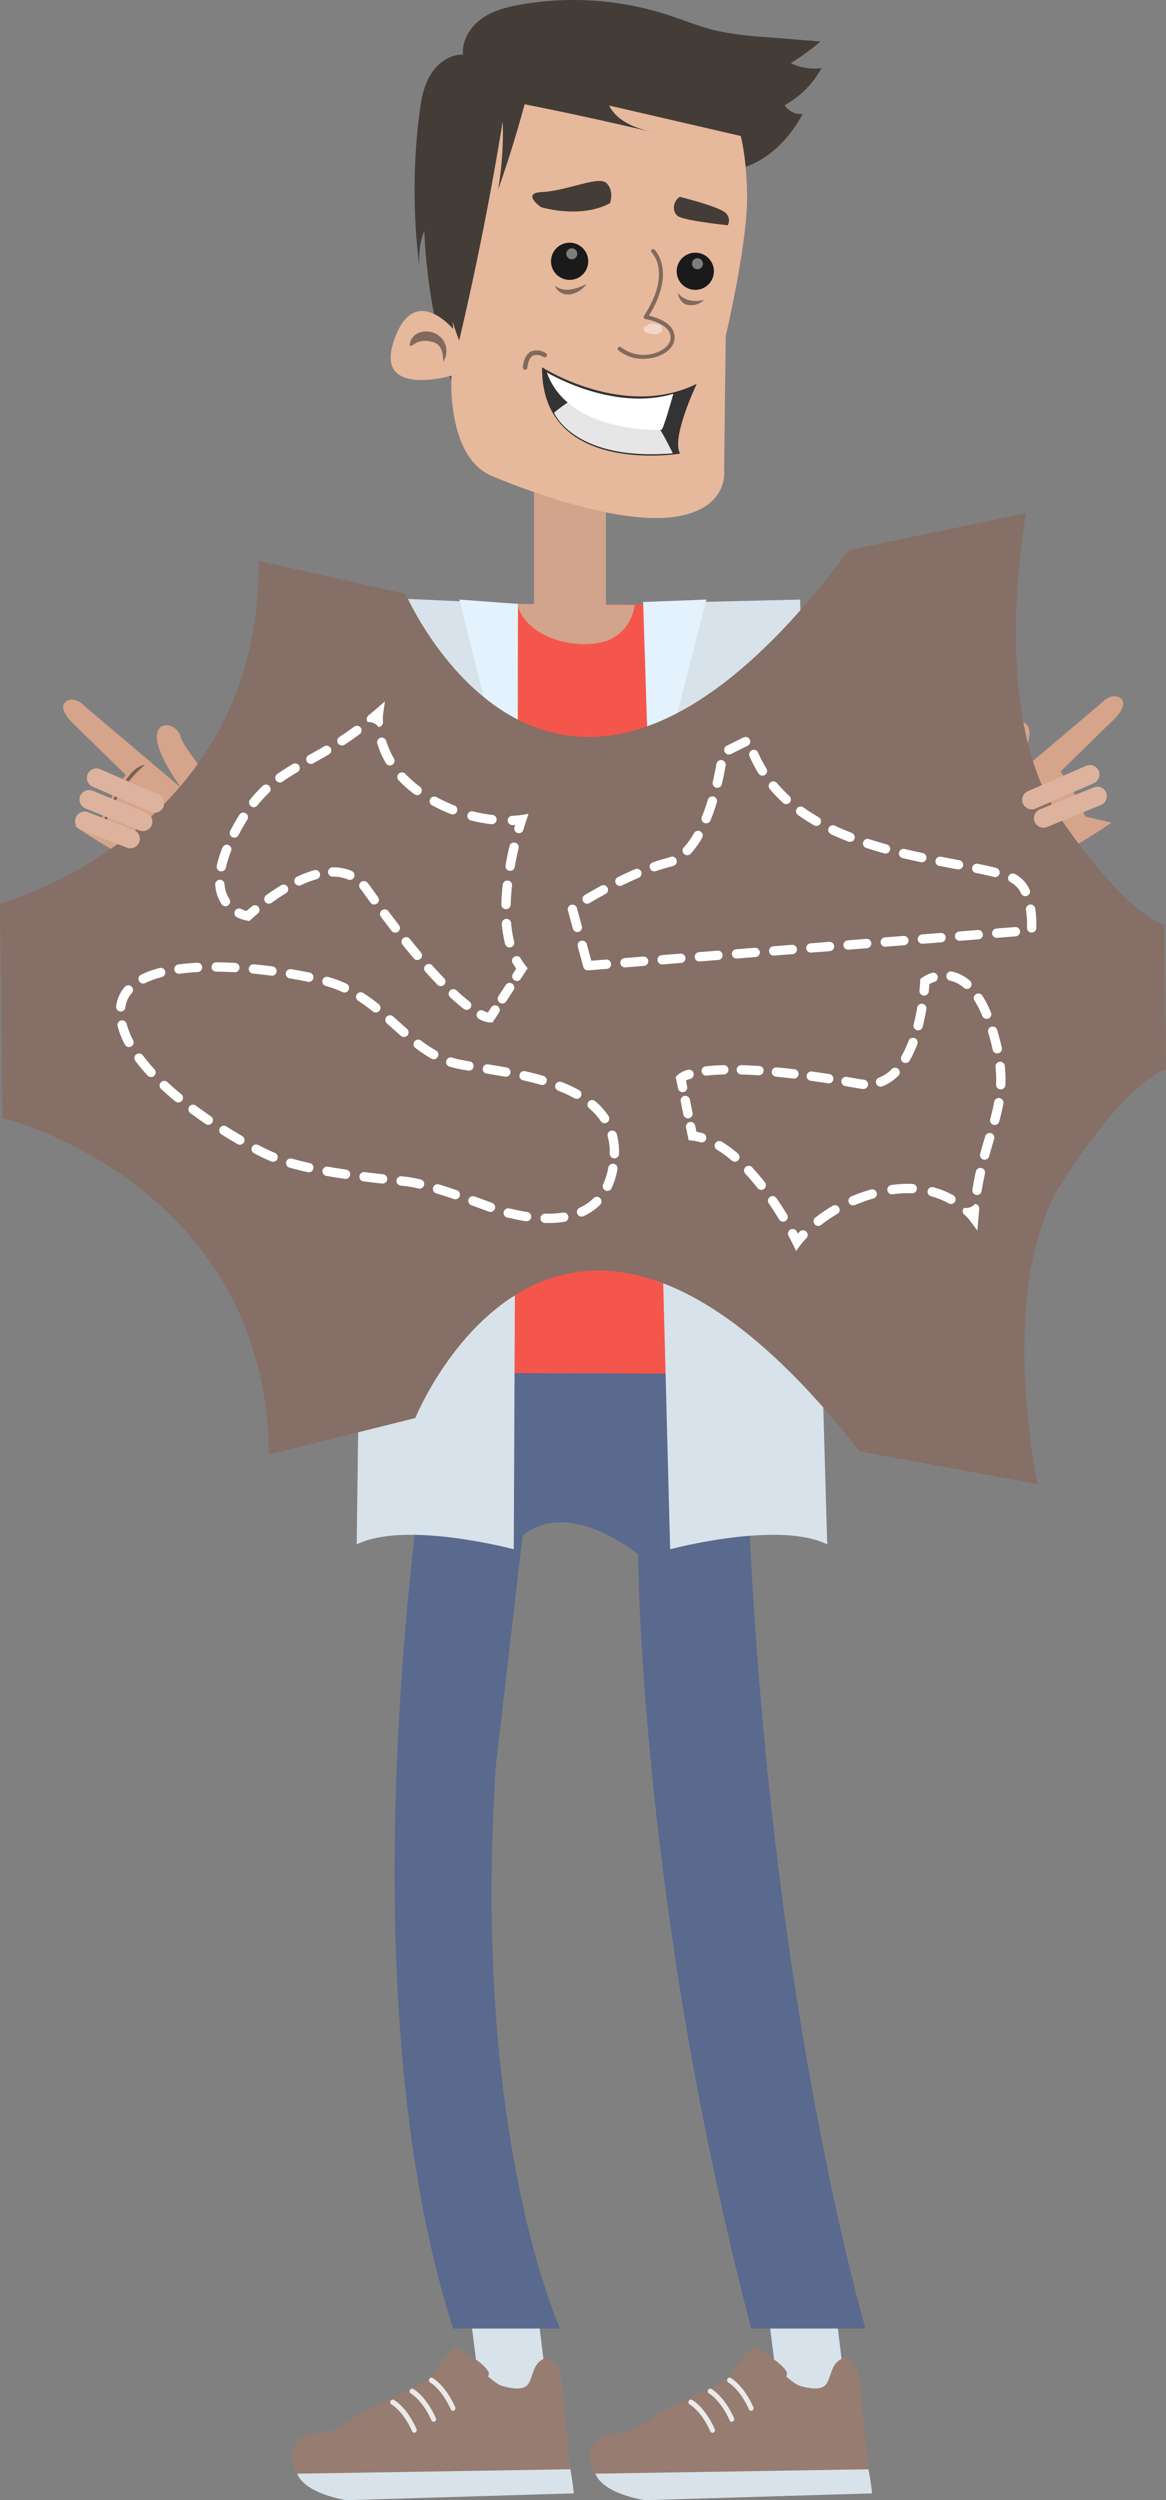 <svg xmlns="http://www.w3.org/2000/svg" width="275.5" height="590.718" viewBox="0 0 275.5 590.718">
  <rect x="0" y="0" width="275.5" height="590.718" fill="#808080" stroke="none"/>
  <g id="Grupo_2908" data-name="Grupo 2908" transform="translate(-771.902 -1415)">
    <g id="Grupo_2907" data-name="Grupo 2907" transform="translate(840.861 1731.18)">
      <path id="Trazado_3814" data-name="Trazado 3814" d="M524.086,227.269l-1.812-14.556,16.469,3.829,2.351,19.334s-6.605,3.763-12.935,2.227S524.086,227.269,524.086,227.269Z" transform="translate(-480.624 13.789)" fill="#d8e2ea"/>
      <g id="Grupo_2905" data-name="Grupo 2905" transform="translate(0 238.443)">
        <path id="Trazado_3183" data-name="Trazado 3183" d="M574.825,242.581a3.756,3.756,0,0,1-.025,1.409c-.333,1.18-1.65,1.624-2.779,1.888-1.945.451-57.091,3.48-60.225.47a8.379,8.379,0,0,1-2.608-4.987,5.715,5.715,0,0,1,1.954-5.14c1.957-1.478,4.632-1.012,6.97-1.589,1.282-.317,27.161-15.3,33.925-14.952,2.065.1,4.841,3.623,6.84,4.175s5.1,1.234,6.212-.622c.955-1.612,1.037-3.614,2.332-4.927,1.368-1.383,2.811-1.412,3.982.171s1.428,3.7,1.644,5.695C573.616,229.485,574.254,237.267,574.825,242.581Z" transform="translate(-509.146 -214.738)" fill="#977c72"/>
        <path id="Trazado_3184" data-name="Trazado 3184" d="M509.542,226.592l64.544-1.041a57.455,57.455,0,0,1,.8,5.695l-53.6,1.612S511.5,231.487,509.542,226.592Z" transform="translate(-508.286 -196.763)" fill="#d8e2ea"/>
        <path id="Trazado_3185" data-name="Trazado 3185" d="M531.342,224.06s4.689-7.227,6.513-7.583c0,0,6.361,3.338,7.586,5.882,0,0,2.116,4.518-25.454,16.9l-.552.247s-6.564-.99-5.463-6.888Z" transform="translate(-498.932 -216.477)" fill="#977c72"/>
        <path id="Trazado_3186" data-name="Trazado 3186" d="M525.044,226.559a.571.571,0,0,0,.235-.06.638.638,0,0,0,.27-.825c-2.363-5.247-5.238-6.812-5.359-6.878a.563.563,0,0,0-.774.279.645.645,0,0,0,.264.828c.025.013,2.656,1.479,4.825,6.3A.576.576,0,0,0,525.044,226.559Z" transform="translate(-486.961 -211.581)" fill="#eaeaea"/>
        <path id="Trazado_3187" data-name="Trazado 3187" d="M523.6,227.374a.586.586,0,0,0,.238-.06.638.638,0,0,0,.27-.825c-2.364-5.247-5.238-6.812-5.358-6.878a.563.563,0,0,0-.774.279.641.641,0,0,0,.26.828c.025.016,2.656,1.479,4.829,6.3A.575.575,0,0,0,523.6,227.374Z" transform="translate(-490.089 -209.807)" fill="#eaeaea"/>
        <path id="Trazado_3188" data-name="Trazado 3188" d="M522.165,228.189a.512.512,0,0,0,.235-.057.643.643,0,0,0,.273-.828c-2.363-5.247-5.238-6.811-5.362-6.875a.557.557,0,0,0-.771.276.643.643,0,0,0,.26.831c.026.013,2.656,1.475,4.826,6.3A.58.58,0,0,0,522.165,228.189Z" transform="translate(-493.215 -208.033)" fill="#eaeaea"/>
      </g>
      <path id="Trazado_3815" data-name="Trazado 3815" d="M546.288,227.269l-1.808-14.556,16.466,3.829,2.351,19.334s-6.605,3.763-12.935,2.227S546.288,227.269,546.288,227.269Z" transform="translate(-432.379 13.789)" fill="#d8e2ea"/>
      <g id="Grupo_2906" data-name="Grupo 2906" transform="translate(70.448 238.443)">
        <path id="Trazado_3190" data-name="Trazado 3190" d="M597.033,242.581A3.751,3.751,0,0,1,597,243.99c-.333,1.18-1.65,1.624-2.779,1.888-1.945.451-57.091,3.48-60.226.47a8.378,8.378,0,0,1-2.608-4.987,5.716,5.716,0,0,1,1.954-5.14c1.957-1.478,4.632-1.012,6.97-1.589,1.281-.317,27.16-15.3,33.928-14.952,2.062.1,4.838,3.623,6.837,4.175s5.1,1.234,6.212-.622c.958-1.612,1.037-3.614,2.332-4.927,1.367-1.383,2.811-1.412,3.982.171s1.427,3.7,1.643,5.695C595.821,229.485,596.459,237.267,597.033,242.581Z" transform="translate(-531.351 -214.738)" fill="#977c72"/>
        <path id="Trazado_3191" data-name="Trazado 3191" d="M531.747,226.592l64.547-1.041s.989,5.692.8,5.695l-53.6,1.612S533.708,231.487,531.747,226.592Z" transform="translate(-530.491 -196.763)" fill="#d8e2ea"/>
        <path id="Trazado_3192" data-name="Trazado 3192" d="M553.55,224.06s4.686-7.227,6.51-7.583c0,0,6.361,3.338,7.586,5.882,0,0,2.116,4.518-25.454,16.9l-.552.247s-6.564-.99-5.463-6.888Z" transform="translate(-521.137 -216.477)" fill="#977c72"/>
        <path id="Trazado_3193" data-name="Trazado 3193" d="M547.249,226.559a.572.572,0,0,0,.235-.06.635.635,0,0,0,.27-.825c-2.36-5.247-5.238-6.812-5.358-6.878a.563.563,0,0,0-.774.279.644.644,0,0,0,.264.828c.025.013,2.655,1.479,4.825,6.3A.579.579,0,0,0,547.249,226.559Z" transform="translate(-509.166 -211.581)" fill="#eaeaea"/>
        <path id="Trazado_3194" data-name="Trazado 3194" d="M545.807,227.374a.585.585,0,0,0,.238-.06.638.638,0,0,0,.27-.825c-2.364-5.247-5.238-6.812-5.359-6.878a.563.563,0,0,0-.774.279.645.645,0,0,0,.26.828c.026.016,2.656,1.479,4.829,6.3A.574.574,0,0,0,545.807,227.374Z" transform="translate(-512.292 -209.807)" fill="#eaeaea"/>
        <path id="Trazado_3195" data-name="Trazado 3195" d="M544.37,228.189a.536.536,0,0,0,.238-.057.645.645,0,0,0,.27-.828c-2.364-5.247-5.238-6.811-5.359-6.875a.559.559,0,0,0-.774.276.643.643,0,0,0,.26.831c.026.013,2.656,1.475,4.829,6.3A.573.573,0,0,0,544.37,228.189Z" transform="translate(-515.42 -208.033)" fill="#eaeaea"/>
      </g>
      <path id="Trazado_3816" data-name="Trazado 3816" d="M528.257,141.32S500.97,282.333,530.611,375.3h25.3s-21.012-45.67-15.19-132.9l6.3-54.372s8.785-9.575,27.31,4.312c0,0,.333,82.307,26.732,182.964h27s-27.694-93.519-28.585-232.453Z" transform="translate(-492.522 -141.32)" fill="#596a8e"/>
    </g>
    <g id="Grupo_2901" data-name="Grupo 2901" transform="translate(771.902 1415)">
      <path id="Trazado_3753" data-name="Trazado 3753" d="M193.636,101.09c3.667,5.613,8.274,11.572,10.713,16.583-1.416,2.809-7.78,3.246-9.814,5.453-4.1-2.307-9.806-4.361-12.234-4.638-8.177-.931-24.463-12.242-24.463-12.242l6.171-1.46,3.386-7.118,2.456-3.527-12.081-11.8s-4.229-3.74-2.123-5.445,4.7,1.184,4.7,1.184l22.594,19.143s-5.457-7.367-5.73-11.768,4.827-3.663,5.673-.136C183.389,87.388,188.453,93.158,193.636,101.09Z" transform="translate(-140.148 88.937)" fill="#d6a48a"/>
      <path id="Trazado_3754" data-name="Trazado 3754" d="M215.915,100.892c-3.667,5.613-8.273,11.572-10.713,16.583,1.416,2.809,7.78,3.242,9.818,5.453,4.093-2.307,9.8-4.361,12.23-4.638,8.177-.931,24.463-12.242,24.463-12.242l-6.171-1.464-3.386-7.114L239.7,93.938l12.081-11.8s4.229-3.74,2.127-5.449-4.7,1.184-4.7,1.184L226.612,97.016s5.453-7.363,5.726-11.764-4.823-3.663-5.673-.14C226.166,87.186,221.1,92.959,215.915,100.892Z" transform="translate(10.899 88.333)" fill="#d6a48a"/>
      <path id="Trazado_3755" data-name="Trazado 3755" d="M214.384,81.613a15.052,15.052,0,0,1-4.073,14.966,9.34,9.34,0,0,0,4.073-14.966Z" transform="translate(26.289 104.787)" fill="#1a1a1a" opacity="0.49"/>
      <path id="Trazado_3757" data-name="Trazado 3757" d="M271.879,70.75H173.792V252.263l101.612.315Z" transform="translate(-83.719 72.064)" fill="#f4564b"/>
      <path id="Trazado_3758" data-name="Trazado 3758" d="M189.353,71.318l5.834,223.524s25.691-6.853,37.11-1.143l-6.4-223.235Z" transform="translate(-36.844 71.199)" fill="#d8e2ea"/>
      <rect id="Rectángulo_1026" data-name="Rectángulo 1026" width="16.994" height="36.301" transform="translate(126.168 108.032)" fill="#d1a48b"/>
      <path id="Trazado_3759" data-name="Trazado 3759" d="M181.842,70.717l27.6.237s-.706,8.49-10.143,9.2S182.316,75.672,181.842,70.717Z" transform="translate(-59.469 71.965)" fill="#d1a48b"/>
      <path id="Trazado_3760" data-name="Trazado 3760" d="M210.438,71.913l-.979,223.36s-25.691-6.853-37.11-1.143L175.2,70.32Z" transform="translate(-88.066 70.769)" fill="#d8e2ea"/>
      <path id="Trazado_3761" data-name="Trazado 3761" d="M193.293,71.483l-13.825-1.021,8.85,35.4-10.277-.285,15.13,76.791Z" transform="translate(-70.92 71.198)" fill="#e3f2fc"/>
      <path id="Trazado_3762" data-name="Trazado 3762" d="M189.214,71.033l14.975-.57-8.936,34.777,10.263-.6-12.74,77.224Z" transform="translate(-37.262 71.198)" fill="#e3f2fc"/>
      <path id="Trazado_3763" data-name="Trazado 3763" d="M264.639,50.085a12.967,12.967,0,0,0,7.278,1.176,22.334,22.334,0,0,1-8.7,8.743,4.361,4.361,0,0,0,4.265,2.046c-3.41,6.388-9.14,12.029-16.286,13.217-4.4.73-8.875-.269-13.265-1.051a139.221,139.221,0,0,0-19.986-2.1c-5.934-.193-12.591.293-16.607,4.67A18.731,18.731,0,0,0,197.75,83.5c-5.922,17.237-3.234,36.44-8.6,53.858a131.171,131.171,0,0,1-11.086-47.707,19.01,19.01,0,0,0-1.1,9.064,144.348,144.348,0,0,1-.092-36.48c.4-3.2.935-6.472,2.556-9.256s4.566-5.015,7.788-4.911c-.329-3.342,1.7-6.588,4.442-8.526s6.1-2.781,9.409-3.35a72.446,72.446,0,0,1,34.518,2.484c3.744,1.216,7.395,2.744,11.223,3.671a74.706,74.706,0,0,0,11.692,1.557l13.173,1.047A55.736,55.736,0,0,1,264.639,50.085Z" transform="translate(-77.808 -35.156)" fill="#443c37"/>
      <path id="Trazado_3764" data-name="Trazado 3764" d="M188.706,117s-1.228,19.171,9.525,23.689,31.288,11.684,43.807,9.577,11.1-11.186,11.1-11.186l.381-31.4s5.248-22.381,5.052-33.363-1.789-19.452-7.852-27.545c-4.394-5.866-35.369-13.157-49.071-6.945s-14.244,22.935-14.469,27.962S189.135,106,189.135,106s-9.626-11.6-14.224,3.394C171,122.158,188.706,117,188.706,117Z" transform="translate(-82.046 -28.239)" fill="#e6b89c"/>
      <path id="Trazado_3765" data-name="Trazado 3765" d="M192.579,53.762a4.394,4.394,0,1,0-4.317,4.474A4.4,4.4,0,0,0,192.579,53.762Z" transform="translate(-53.599 7.894)" fill="#1a1a1a"/>
      <path id="Trazado_3766" data-name="Trazado 3766" d="M193.938,75.728a9.121,9.121,0,0,1-6.051-2.01.471.471,0,0,1-.064-.662.476.476,0,0,1,.666-.06,8.824,8.824,0,0,0,8.988,1.027c1.693-.774,2.72-1.99,2.748-3.254.08-3.467-5.9-4.422-5.966-4.434a.464.464,0,0,1-.357-.273.483.483,0,0,1,.032-.449c6.556-10.147,2.026-14.782,1.83-14.974a.472.472,0,0,1,.658-.678c.213.209,5.124,5.14-1.324,15.58,1.749.393,6.151,1.733,6.071,5.248-.036,1.637-1.272,3.166-3.3,4.089A9.989,9.989,0,0,1,193.938,75.728Z" transform="translate(-41.774 9.044)" fill="#1a1a1a" opacity="0.49"/>
      <path id="Trazado_3767" data-name="Trazado 3767" d="M184.718,51.991s9.3,2.877,16.322-.935c0,0,1.071-2.769-.774-4.69s-9.184,1.773-15.415,2.078C180.067,48.673,184.718,51.991,184.718,51.991Z" transform="translate(-56.916 -3.054)" fill="#443c37"/>
      <path id="Trazado_3768" data-name="Trazado 3768" d="M203.747,53.458s-10.123-1.059-11.712-2.119-1.18-3.707.409-4.59c0,0,9.77,2.411,10.95,3.94A2.4,2.4,0,0,1,203.747,53.458Z" transform="translate(-31.797 -0.236)" fill="#443c37"/>
      <path id="Trazado_3770" data-name="Trazado 3770" d="M191.556,51.872a6.072,6.072,0,0,1-3.78,2.476,3.492,3.492,0,0,1-3.768-2.018,5.113,5.113,0,0,0,3.8.851A12.43,12.43,0,0,0,191.556,51.872Z" transform="translate(-52.942 15.197)" fill="#1a1a1a" opacity="0.49"/>
      <path id="Trazado_3771" data-name="Trazado 3771" d="M191.259,52.394c1.312,1.882,4.016,2.323,6.215,1.669a4.256,4.256,0,0,1-4.586.991A3.651,3.651,0,0,1,191.259,52.394Z" transform="translate(-31.102 16.769)" fill="#1a1a1a" opacity="0.49"/>
      <path id="Trazado_3772" data-name="Trazado 3772" d="M175.471,58.079a3.438,3.438,0,0,1,2.7-3.246,4.911,4.911,0,0,1,5.076,1.693,4.673,4.673,0,0,1,.169,5.308c-.048-1.613-.261-3.515-1.661-4.321a4.319,4.319,0,0,0-1.364-.441,4.979,4.979,0,0,0-3.166.189C176.638,57.562,176.121,58.075,175.471,58.079Z" transform="translate(-78.681 23.634)" fill="#1a1a1a" opacity="0.49"/>
      <path id="Trazado_3773" data-name="Trazado 3773" d="M190.153,54.43a3.785,3.785,0,0,1,2.616.012,1.383,1.383,0,0,1,.883.75,1.074,1.074,0,0,1-.381,1.131,2.137,2.137,0,0,1-1.184.409,4.254,4.254,0,0,1-1.958-.3,1.663,1.663,0,0,1-.73-.514.754.754,0,0,1-.056-.847c.273-.389.911-.329,1.212-.694l.409.341" transform="translate(-37.194 22.217)" fill="#fff" opacity="0.43"/>
      <path id="Trazado_3774" data-name="Trazado 3774" d="M187.28,51.05a1.294,1.294,0,1,0-1.268,1.316A1.295,1.295,0,0,0,187.28,51.05Z" transform="translate(-50.884 8.889)" fill="#fff" opacity="0.43"/>
      <g id="Grupo_2897" data-name="Grupo 2897" transform="translate(123.533 82.758)">
        <path id="Trazado_3775" data-name="Trazado 3775" d="M182.72,60.375a.974.974,0,0,1-.108,0,.543.543,0,0,1-.478-.6c.221-1.946.883-3.2,1.978-3.727a3.935,3.935,0,0,1,3.463.409.539.539,0,0,1-.578.911,2.9,2.9,0,0,0-2.419-.345c-.919.441-1.252,1.81-1.372,2.873A.538.538,0,0,1,182.72,60.375Z" transform="translate(-182.131 -55.782)" fill="#1a1a1a" opacity="0.49"/>
        <g id="Grupo_2896" data-name="Grupo 2896" transform="translate(4.536 4.015)">
          <path id="Trazado_3776" data-name="Trazado 3776" d="M183.263,56.783s19.311,12.406,36.544,3.92c0,0-6.163,13-3.9,16.483C215.907,77.186,183.086,82.61,183.263,56.783Z" transform="translate(-183.262 -56.783)" fill="#333"/>
          <path id="Trazado_3777" data-name="Trazado 3777" d="M212.025,70.987s-2.837-5.8-3.178-5.661c0,0-17.137-2.472-21.4-6.508a30.945,30.945,0,0,0-3.479,2.58S188.674,72.905,212.025,70.987Z" transform="translate(-181.125 -50.653)" fill="#e6e6e6"/>
          <path id="Trazado_3778" data-name="Trazado 3778" d="M213.43,62.153s-2.411,8.723-2.849,8.542c0,0-22,.867-27.035-13.61C183.546,57.085,198.969,66.45,213.43,62.153Z" transform="translate(-182.406 -55.873)" fill="#fff"/>
        </g>
      </g>
      <path id="Trazado_3779" data-name="Trazado 3779" d="M199.98,54.353a4.394,4.394,0,1,0-4.313,4.47A4.4,4.4,0,0,0,199.98,54.353Z" transform="translate(-31.304 9.663)" fill="#1a1a1a"/>
      <path id="Trazado_3780" data-name="Trazado 3780" d="M194.685,51.637a1.3,1.3,0,1,0-1.272,1.316A1.3,1.3,0,0,0,194.685,51.637Z" transform="translate(-28.59 10.657)" fill="#fff" opacity="0.43"/>
      <path id="Trazado_3781" data-name="Trazado 3781" d="M254.027,63.5a41.351,41.351,0,0,0-2.953-15.736c-1.023-2.556-2.383-5.1-4.614-6.725a15.822,15.822,0,0,0-5.87-2.3c-9.385-2.119-19.107-2.078-28.728-2.022-5.585.032-11.239.068-16.643,1.493a17.819,17.819,0,0,0-6.616,3.057,24.232,24.232,0,0,0-4.686,5.6l-6.083,8.972c-.786,1.156-1.605,2.576-1.079,3.876a1.016,1.016,0,0,1,1.388.494q.879,14.162,1.757,28.319c.473,7.607.983,15.371,3.9,22.413q6.043-25.675,10.276-51.727a80.055,80.055,0,0,1-1.087,16.15q3.5-9.991,6.271-20.214,15.877,3.142,31.617,6.941c-4.522-1-9.581-2.5-11.652-6.64Q236.623,59.47,254.027,63.5Z" transform="translate(-75.301 -30.516)" fill="#443c37"/>
      <g id="Grupo_2900" data-name="Grupo 2900" transform="translate(0 121.244)">
        <path id="Trazado_3783" data-name="Trazado 3783" d="M354.472,287.056l42.054,7.716s-10.131-46.864,5.994-71.685S426.843,196.8,426.843,196.8l-.405-34.2s-8.225-1.272-24.933-25.707-7.684-71.52-7.684-71.52l-41.861,8.707c-69.149,92.95-104.787,10.356-104.787,10.356l-34.755-7.8c.758,64.3-61.076,81-61.076,81l.225,19.151.144,12.314.225,19.155s62.212,15.231,62.97,79.537l34.562-8.619S283.153,195.759,354.472,287.056Z" transform="translate(-151.343 -65.374)" fill="#866f66"/>
        <g id="Grupo_2898" data-name="Grupo 2898" transform="translate(159.655 108.276)">
          <path id="Trazado_3784" data-name="Trazado 3784" d="M208.036,107.753a1.093,1.093,0,0,1,.293-.762,2.935,2.935,0,0,0,2.624-.935,1.084,1.084,0,0,1,.979,1.212q-.108,1.053-.2,2.167l-.241,2.921L209.745,110a11.867,11.867,0,0,0-1.36-1.452A1.1,1.1,0,0,1,208.036,107.753Z" transform="translate(-140.219 -51.122)" fill="#fff"/>
          <path id="Trazado_3785" data-name="Trazado 3785" d="M199.251,113.717a1.093,1.093,0,0,1,.425-.883,36.83,36.83,0,0,1,4.085-2.769,1.1,1.1,0,1,1,1.115,1.9,35.351,35.351,0,0,0-3.848,2.608,1.1,1.1,0,0,1-1.545-.189A1.128,1.128,0,0,1,199.251,113.717Zm8.241-4.843a1.094,1.094,0,0,1,.67-1.027,39.3,39.3,0,0,1,4.642-1.641,1.1,1.1,0,0,1,1.36.754,1.111,1.111,0,0,1-.754,1.364,37.1,37.1,0,0,0-4.386,1.549,1.1,1.1,0,0,1-1.444-.582A1.013,1.013,0,0,1,207.492,108.874Zm9.192-2.624a1.1,1.1,0,0,1,.943-1.1,26.7,26.7,0,0,1,3.535-.281c.493-.008.979,0,1.452.024a1.074,1.074,0,0,1,1.047,1.152,1.1,1.1,0,0,1-1.152,1.047c-.429-.02-.871-.028-1.32-.02a25.06,25.06,0,0,0-3.246.257,1.1,1.1,0,0,1-1.252-.935C216.689,106.346,216.685,106.3,216.685,106.25Zm9.5.494a1.16,1.16,0,0,1,.04-.3,1.1,1.1,0,0,1,1.352-.77,21.423,21.423,0,0,1,4.674,1.882,1.1,1.1,0,1,1-1.059,1.934A19.362,19.362,0,0,0,227,107.791,1.107,1.107,0,0,1,226.186,106.744Z" transform="translate(-166.683 -54.683)" fill="#fff"/>
          <path id="Trazado_3786" data-name="Trazado 3786" d="M197.747,108.646a1.1,1.1,0,0,1,2.074-.538c.092.177.181.341.261.493.128-.14.261-.285.413-.441a1.1,1.1,0,0,1,1.6,1.517,18.5,18.5,0,0,0-1.344,1.553l-1.083,1.485-.8-1.653c-.008-.016-.353-.73-.987-1.91A1.093,1.093,0,0,1,197.747,108.646Z" transform="translate(-171.213 -46.662)" fill="#fff"/>
          <path id="Trazado_3787" data-name="Trazado 3787" d="M193.426,103.458a1.082,1.082,0,0,1,.156-.578,1.1,1.1,0,0,1,1.513-.377,28.437,28.437,0,0,1,3.828,2.8,1.1,1.1,0,0,1-1.436,1.673,26.471,26.471,0,0,0-3.527-2.584A1.09,1.09,0,0,1,193.426,103.458Zm6.949,5.862a1.1,1.1,0,0,1,1.91-.762c1,1.087,2.018,2.279,3.013,3.547a1.1,1.1,0,0,1-1.733,1.36c-.959-1.22-1.934-2.367-2.9-3.406A1.109,1.109,0,0,1,200.376,109.32Zm5.649,7.158a1.1,1.1,0,0,1,2.01-.638c.935,1.364,1.773,2.68,2.508,3.884a1.1,1.1,0,0,1-1.886,1.144c-.71-1.172-1.529-2.452-2.439-3.78A1.1,1.1,0,0,1,206.025,116.478Z" transform="translate(-184.23 -62.278)" fill="#fff"/>
          <path id="Trazado_3788" data-name="Trazado 3788" d="M191.739,102.344a1.1,1.1,0,0,1,2.183-.233l.289,1.4a15.443,15.443,0,0,1,1.537.361,1.1,1.1,0,0,1-.614,2.115,11.808,11.808,0,0,0-1.974-.4l-.79-.092-.606-2.937A1.332,1.332,0,0,1,191.739,102.344Z" transform="translate(-189.312 -65.63)" fill="#fff"/>
          <path id="Trazado_3789" data-name="Trazado 3789" d="M191.424,100.806a1.1,1.1,0,0,1,2.183-.233l.63,3.094a1.1,1.1,0,1,1-2.159.437l-.63-3.09A.954.954,0,0,1,191.424,100.806Z" transform="translate(-190.26 -70.275)" fill="#fff"/>
          <path id="Trazado_3790" data-name="Trazado 3790" d="M191.134,99.866l.381-.413a5.627,5.627,0,0,1,2.447-1.256,1.1,1.1,0,0,1,.662,2.1,7.585,7.585,0,0,0-1.067.413l.289,1.424a1.1,1.1,0,0,1-2.159.441Z" transform="translate(-191.134 -74.932)" fill="#fff"/>
          <path id="Trazado_3791" data-name="Trazado 3791" d="M192.659,110.164a1.1,1.1,0,0,1,.975-1.107c1.276-.148,2.7-.245,4.237-.285A1.1,1.1,0,0,1,199,109.839a1.118,1.118,0,0,1-1.071,1.132c-1.472.044-2.833.132-4.044.277a1.1,1.1,0,0,1-1.22-.971Zm8.29-.273v-.044a1.1,1.1,0,0,1,1.131-1.071c1.284.032,2.676.1,4.189.2a1.055,1.055,0,0,1,1.027,1.172,1.1,1.1,0,0,1-1.172,1.027c-1.481-.1-2.845-.16-4.1-.193A1.1,1.1,0,0,1,200.949,109.891Zm8.285.526c0-.036,0-.076.008-.116a1.1,1.1,0,0,1,1.2-.991c1.308.124,2.692.269,4.153.441a1.1,1.1,0,0,1-.257,2.191c-1.445-.173-2.813-.317-4.1-.441A1.1,1.1,0,0,1,209.234,110.417Zm8.245.971a1.166,1.166,0,0,1,.012-.165,1.1,1.1,0,0,1,1.24-.939c1.324.181,2.7.381,4.129.606a1.1,1.1,0,1,1-.337,2.175c-1.42-.221-2.785-.417-4.093-.6A1.106,1.106,0,0,1,217.479,111.388Zm8.2,1.268a1.63,1.63,0,0,1,.016-.2,1.1,1.1,0,0,1,1.272-.9q1.462.247,3,.522c.345.06.678.1,1,.128a1.1,1.1,0,0,1-.173,2.2c-.393-.032-.8-.084-1.22-.161q-1.523-.271-2.977-.518A1.1,1.1,0,0,1,225.681,112.656Zm8.169.112a1.1,1.1,0,0,1,.71-1.039,8.81,8.81,0,0,0,3.045-2.03,1.1,1.1,0,0,1,1.553,1.561,10.949,10.949,0,0,1-3.812,2.528,1.1,1.1,0,0,1-1.42-.638A1.149,1.149,0,0,1,233.85,112.768Zm5.91-5.593a1.083,1.083,0,0,1,.144-.558,24.514,24.514,0,0,0,1.661-3.6,1.1,1.1,0,1,1,2.066.766,26.353,26.353,0,0,1-1.818,3.932,1.1,1.1,0,0,1-2.054-.538Zm2.965-7.732a1.155,1.155,0,0,1,.036-.285c.325-1.272.606-2.612.835-3.98a1.107,1.107,0,0,1,1.272-.9,1.123,1.123,0,0,1,.9,1.272c-.241,1.428-.538,2.825-.875,4.153a1.1,1.1,0,0,1-2.171-.257Z" transform="translate(-186.54 -86.635)" fill="#fff"/>
          <path id="Trazado_3792" data-name="Trazado 3792" d="M205.49,96.708c0-.04,0-.08,0-.12.132-1.3.161-2.111.164-2.127l.02-.534.429-.313a8.934,8.934,0,0,1,2.259-1.119,1.1,1.1,0,1,1,.714,2.082,7.479,7.479,0,0,0-1.256.558c-.024.389-.068.959-.136,1.669a1.1,1.1,0,0,1-2.2-.1Z" transform="translate(-147.889 -92.137)" fill="#fff"/>
          <path id="Trazado_3793" data-name="Trazado 3793" d="M207.072,93.476a1.024,1.024,0,0,1,.02-.245,1.1,1.1,0,0,1,1.308-.847,9.451,9.451,0,0,1,4.245,2.183,1.1,1.1,0,0,1-1.436,1.669,7.311,7.311,0,0,0-3.266-1.7A1.1,1.1,0,0,1,207.072,93.476Zm6.151,50.616a1.025,1.025,0,0,1,.016-.189c.241-1.513.514-2.925.8-4.257a1.1,1.1,0,1,1,2.155.469c-.285,1.3-.546,2.668-.786,4.137a1.1,1.1,0,0,1-2.187-.16Zm.325-45.408a1.1,1.1,0,0,1,2.034-.6,27.228,27.228,0,0,1,2.026,3.964,1.1,1.1,0,1,1-2.03.851,25.17,25.17,0,0,0-1.858-3.639A1.113,1.113,0,0,1,213.548,98.684Zm1.481,37.062a1.288,1.288,0,0,1,.036-.3c.4-1.46.8-2.829,1.188-4.137a1.1,1.1,0,0,1,2.111.63c-.385,1.292-.782,2.636-1.168,4.081a1.1,1.1,0,0,1-2.167-.273Zm1.89-29.234a1.1,1.1,0,0,1,2.159-.333c.433,1.448.807,2.869,1.1,4.221a1.1,1.1,0,0,1-2.155.465c-.281-1.292-.638-2.656-1.059-4.048A1.008,1.008,0,0,1,216.918,106.512Zm.481,21.025a.97.97,0,0,1,.04-.3c.421-1.565.722-2.857.939-4.069a1.1,1.1,0,1,1,2.167.389c-.229,1.28-.538,2.632-.983,4.257a1.1,1.1,0,0,1-2.163-.277Zm1.284-12.675a1.1,1.1,0,0,1,2.2-.124,32.224,32.224,0,0,1,.148,4.422,1.1,1.1,0,0,1-1.144,1.059,1.069,1.069,0,0,1-1.059-1.144,29.543,29.543,0,0,0-.136-4.113Z" transform="translate(-143.127 -92.36)" fill="#fff"/>
        </g>
        <g id="Grupo_2899" data-name="Grupo 2899" transform="translate(50.852 44.477)">
          <path id="Trazado_3794" data-name="Trazado 3794" d="M172.94,80.652a1.1,1.1,0,0,1,.4-.867c.546-.449,1.1-.915,1.665-1.4l2.223-1.922-.409,2.913a12.1,12.1,0,0,0-.048,1.986,1.132,1.132,0,0,1-1.051,1.148,2.955,2.955,0,0,0-2.528-1.172A1.1,1.1,0,0,1,172.94,80.652Z" transform="translate(-137.138 -76.459)" fill="#fff"/>
          <path id="Trazado_3795" data-name="Trazado 3795" d="M173.551,79.705a1.1,1.1,0,0,1,2.155-.333,19.189,19.189,0,0,0,1.81,4.145,1.1,1.1,0,0,1-1.9,1.111A21.542,21.542,0,0,1,173.6,80.01,1,1,0,0,1,173.551,79.705Zm4.771,8.213a1.1,1.1,0,0,1,1.91-.762,23.9,23.9,0,0,0,3.427,3.033,1.1,1.1,0,0,1-1.308,1.777,26.832,26.832,0,0,1-3.736-3.31A1.109,1.109,0,0,1,178.322,87.918Zm7.635,5.714a1.105,1.105,0,0,1,1.629-.979,37.5,37.5,0,0,0,4.217,1.962,1.1,1.1,0,1,1-.8,2.05,38.792,38.792,0,0,1-4.466-2.078A1.1,1.1,0,0,1,185.957,93.632Zm8.907,3.479a1.141,1.141,0,0,1,.032-.281,1.1,1.1,0,0,1,1.336-.8,35.381,35.381,0,0,0,4.57.831,1.081,1.081,0,0,1,.967,1.22,1.1,1.1,0,0,1-1.22.967,36.237,36.237,0,0,1-4.851-.883A1.1,1.1,0,0,1,194.865,97.111Z" transform="translate(-135.297 -70.039)" fill="#fff"/>
          <path id="Trazado_3796" data-name="Trazado 3796" d="M181.24,84.661a1.105,1.105,0,0,1,1.063-1.115,18.52,18.52,0,0,0,2.05-.169l1.814-.3-.59,1.741c0,.012-.261.762-.634,2.05a1.1,1.1,0,1,1-2.114-.61c.056-.193.108-.373.156-.538-.185.008-.389.02-.6.028a1.106,1.106,0,0,1-1.144-1.063Z" transform="translate(-112.135 -56.526)" fill="#fff"/>
          <path id="Trazado_3797" data-name="Trazado 3797" d="M180.867,99.411v-.044c.04-1.473.152-3.033.329-4.638a1.1,1.1,0,0,1,1.216-.975,1.073,1.073,0,0,1,.975,1.216c-.172,1.545-.277,3.045-.317,4.458a1.1,1.1,0,0,1-2.2-.016Zm.112,4.554a1.1,1.1,0,0,1,2.2-.108,26.808,26.808,0,0,0,.7,4.317,1.1,1.1,0,1,1-2.131.546,28.489,28.489,0,0,1-.77-4.674Zm.867-13.614a1.174,1.174,0,0,1,.016-.2c.285-1.629.61-3.154.927-4.526a1.1,1.1,0,0,1,2.147.5c-.313,1.336-.626,2.825-.9,4.41a1.1,1.1,0,0,1-2.187-.177Z" transform="translate(-113.259 -51.428)" fill="#fff"/>
          <path id="Trazado_3798" data-name="Trazado 3798" d="M181.534,96.243a1.093,1.093,0,0,1,.173-.61l.778-1.2c-.3-.421-.582-.871-.847-1.332a1.1,1.1,0,1,1,1.918-1.083,11.926,11.926,0,0,0,1.131,1.669l.5.622-1.629,2.52a1.1,1.1,0,0,1-2.026-.586Z" transform="translate(-111.366 -31.279)" fill="#fff"/>
          <path id="Trazado_3799" data-name="Trazado 3799" d="M180.65,96.8a1.131,1.131,0,0,1,.177-.61l1.713-2.648a1.1,1.1,0,1,1,1.854,1.2l-1.713,2.648a1.1,1.1,0,0,1-2.03-.586Z" transform="translate(-113.912 -26.532)" fill="#fff"/>
          <path id="Trazado_3800" data-name="Trazado 3800" d="M179.409,96.619a1.158,1.158,0,0,1,.12-.51,1.1,1.1,0,0,1,1.481-.482,7.668,7.668,0,0,0,1.051.449l.79-1.22a1.1,1.1,0,0,1,1.85,1.2l-1.5,2.323-.562.032a5.724,5.724,0,0,1-2.624-.819A1.107,1.107,0,0,1,179.409,96.619Z" transform="translate(-117.651 -22.551)" fill="#fff"/>
          <path id="Trazado_3801" data-name="Trazado 3801" d="M166.905,93.729a1.1,1.1,0,0,1,.457-.907c1.192-.863,2.379-1.653,3.527-2.351a1.1,1.1,0,1,1,1.143,1.882c-1.1.666-2.235,1.424-3.382,2.255a1.1,1.1,0,0,1-1.537-.249A1.068,1.068,0,0,1,166.905,93.729Zm7.106-4.273a1.114,1.114,0,0,1,.634-1.015,27.279,27.279,0,0,1,4.048-1.533,1.1,1.1,0,0,1,.6,2.123,24.184,24.184,0,0,0-3.715,1.408,1.1,1.1,0,0,1-1.465-.53A1.15,1.15,0,0,1,174.011,89.455Zm7.973-2.11h0a1.106,1.106,0,0,1,1.091-1.115,10.932,10.932,0,0,1,4.5.867,1.1,1.1,0,0,1-.879,2.018,8.767,8.767,0,0,0-3.6-.682A1.1,1.1,0,0,1,181.983,87.345Zm7.343,3.238a1.1,1.1,0,0,1,1.93-.734,11.58,11.58,0,0,1,.758.959q.9,1.264,1.765,2.46a1.1,1.1,0,0,1-1.786,1.292c-.582-.8-1.172-1.625-1.773-2.476-.2-.281-.409-.546-.626-.794A1.092,1.092,0,0,1,189.326,90.583Zm4.923,6.689a1.1,1.1,0,0,1,1.982-.674q1.288,1.721,2.5,3.29a1.1,1.1,0,0,1-1.745,1.348q-1.216-1.583-2.52-3.318A1.087,1.087,0,0,1,194.249,97.271Zm5.08,6.564a1.1,1.1,0,0,1,1.958-.7q1.366,1.7,2.62,3.182a1.1,1.1,0,1,1-1.681,1.42q-1.276-1.5-2.656-3.222A1.087,1.087,0,0,1,199.329,103.836Zm5.353,6.336a1.087,1.087,0,0,1,.369-.831,1.1,1.1,0,0,1,1.553.084c.991,1.107,1.926,2.106,2.8,3.013a1.1,1.1,0,1,1-1.585,1.529c-.891-.923-1.842-1.942-2.853-3.073A1.1,1.1,0,0,1,204.681,110.171Zm5.786,5.954a1.1,1.1,0,0,1,1.85-.819c1.079,1,2.115,1.886,3.077,2.636a1.1,1.1,0,0,1-1.352,1.737c-1.015-.786-2.1-1.717-3.222-2.76A1.088,1.088,0,0,1,210.467,116.125Z" transform="translate(-155.317 -47.029)" fill="#fff"/>
          <path id="Trazado_3802" data-name="Trazado 3802" d="M165.147,90.34a1.1,1.1,0,0,1,1.577-1.007,8.08,8.08,0,0,0,1.284.481c.293-.261.722-.638,1.268-1.1a1.1,1.1,0,0,1,1.416,1.689c-1.007.843-1.593,1.4-1.6,1.408l-.389.365-.53-.076a9.057,9.057,0,0,1-2.4-.782A1.108,1.108,0,0,1,165.147,90.34Z" transform="translate(-160.613 -40.298)" fill="#fff"/>
          <path id="Trazado_3803" data-name="Trazado 3803" d="M164.017,115.422a1.1,1.1,0,0,1,2.2-.1,7.311,7.311,0,0,0,1.144,3.5,1.1,1.1,0,0,1-1.838,1.22,9.5,9.5,0,0,1-1.5-4.538Zm.341-4.245a1.043,1.043,0,0,1,.028-.245,26.534,26.534,0,0,1,1.328-4.253,1.1,1.1,0,0,1,2.046.823,24.714,24.714,0,0,0-1.224,3.9,1.1,1.1,0,0,1-2.179-.221Zm3.081-7.948a1.053,1.053,0,0,1,.124-.522c.706-1.36,1.436-2.632,2.163-3.784a1.1,1.1,0,1,1,1.862,1.176c-.694,1.1-1.392,2.323-2.074,3.627a1.1,1.1,0,0,1-2.074-.5Zm4.578-7.19a1.086,1.086,0,0,1,.241-.7,31.073,31.073,0,0,1,2.985-3.258,1.1,1.1,0,0,1,1.513,1.6,29.228,29.228,0,0,0-2.777,3.029,1.1,1.1,0,0,1-1.962-.674ZM178.2,90.2a1.1,1.1,0,0,1,.461-.911c1.063-.754,2.231-1.5,3.679-2.351a1.1,1.1,0,1,1,1.111,1.9c-1.388.814-2.5,1.529-3.511,2.243A1.1,1.1,0,0,1,178.2,90.2Zm7.319-4.39a1.1,1.1,0,0,1,.566-.975c1.18-.654,2.407-1.336,3.691-2.094a1.1,1.1,0,1,1,1.115,1.9c-1.3.762-2.548,1.456-3.74,2.118a1.1,1.1,0,0,1-1.633-.951Zm7.343-4.353a1.1,1.1,0,0,1,.5-.939c1.107-.722,2.259-1.517,3.459-2.4a1.1,1.1,0,1,1,1.3,1.773c-1.232.911-2.415,1.725-3.555,2.476a1.1,1.1,0,0,1-1.705-.907Z" transform="translate(-164.017 -72.129)" fill="#fff"/>
        </g>
        <path id="Trazado_3804" data-name="Trazado 3804" d="M184.778,119.3a1.1,1.1,0,0,1,2.163-.3l1.16,4.249a1.094,1.094,0,0,1-.77,1.356,1.106,1.106,0,0,1-1.352-.774l-1.16-4.249A.972.972,0,0,1,184.778,119.3Zm2.319,8.5a1.1,1.1,0,0,1,2.163-.3l1.075,3.928,3.479-.277a1.1,1.1,0,0,1,.177,2.2l-4.39.349a1.1,1.1,0,0,1-1.188-1.011.326.326,0,0,1,0-.088,1,1,0,0,1-.112-.269l-1.16-4.253A.942.942,0,0,1,187.1,127.8Zm1.151-10.934a1.1,1.1,0,0,1,.542-.963c1.1-.65,2.415-1.4,3.872-2.195a1.1,1.1,0,0,1,1.051,1.938c-1.428.774-2.72,1.513-3.8,2.155a1.1,1.1,0,0,1-1.509-.389A1.09,1.09,0,0,1,188.249,116.87Zm7.756-4.2a1.09,1.09,0,0,1,.618-1c1.312-.646,2.672-1.276,4.057-1.866a1.1,1.1,0,0,1,.867,2.026c-1.348.578-2.676,1.192-3.96,1.818a1.094,1.094,0,0,1-1.581-.975Zm1.192,19.243a1.1,1.1,0,0,1,1.011-1.111l4.394-.349a1.1,1.1,0,0,1,.177,2.2l-4.394.349a1.1,1.1,0,0,1-1.184-1.011Zm6.929-22.674a1.1,1.1,0,0,1,.746-1.055c1.123-.385,2.239-.722,3.33-1a6.926,6.926,0,0,0,.831-.273,1.1,1.1,0,0,1,.818,2.05,8.961,8.961,0,0,1-1.111.357c-1.035.261-2.09.582-3.158.943a1.1,1.1,0,0,1-1.4-.686A1.019,1.019,0,0,1,204.126,109.242Zm1.854,21.976a1.1,1.1,0,0,1,1.011-1.111l4.394-.349a1.1,1.1,0,0,1,1.188,1.011,1.081,1.081,0,0,1-1.011,1.184l-4.394.353a1.1,1.1,0,0,1-1.184-1.011Zm5.914-25.8a1.088,1.088,0,0,1,.3-.766,17.976,17.976,0,0,0,2.419-3.362,1.1,1.1,0,0,1,1.914,1.1,20.4,20.4,0,0,1-2.728,3.772,1.1,1.1,0,0,1-1.9-.742Zm2.869,25.1a1.107,1.107,0,0,1,1.015-1.111l4.39-.349a1.1,1.1,0,1,1,.177,2.195l-4.389.353a1.1,1.1,0,0,1-1.188-1.011Zm1.613-32.636a1.071,1.071,0,0,1,.08-.429c.5-1.236.987-2.6,1.436-4.069a1.1,1.1,0,0,1,2.107.646c-.469,1.525-.975,2.957-1.5,4.253a1.1,1.1,0,0,1-2.123-.4ZM219,89.461a1.022,1.022,0,0,1,.028-.269c.381-1.625.67-3.094.879-4.265a1.1,1.1,0,0,1,2.171.385c-.213,1.2-.51,2.712-.9,4.386A1.1,1.1,0,0,1,219,89.461Zm2.736-7.84a1.1,1.1,0,0,1,.614-1l3.948-1.954a1.1,1.1,0,0,1,.979,1.974l-3.948,1.954a1.1,1.1,0,0,1-1.477-.5A1.128,1.128,0,0,1,221.732,81.621Zm1.818,48.2a1.1,1.1,0,0,1,1.015-1.107l4.39-.349a1.1,1.1,0,1,1,.177,2.195l-4.39.349a1.1,1.1,0,0,1-1.188-1.011Zm4.081-47.1a1.1,1.1,0,0,1,2.115-.453,29.676,29.676,0,0,0,1.962,3.748,1.1,1.1,0,1,1-1.87,1.16,32.03,32.03,0,0,1-2.114-4.028A1.16,1.16,0,0,1,227.63,82.721Zm4.7,46.4a1.1,1.1,0,0,1,1.015-1.107l4.394-.349a1.1,1.1,0,1,1,.173,2.195l-4.394.349a1.1,1.1,0,0,1-1.184-1.011Zm-.088-38.952a1.117,1.117,0,0,1,.393-.859,1.105,1.105,0,0,1,1.553.136,33.063,33.063,0,0,0,2.945,3.065,1.1,1.1,0,1,1-1.489,1.625,34.435,34.435,0,0,1-3.142-3.274A1.09,1.09,0,0,1,232.244,90.168Zm6.464,5.938a1.068,1.068,0,0,1,.209-.654,1.1,1.1,0,0,1,1.537-.253,42.578,42.578,0,0,0,3.611,2.327,1.1,1.1,0,1,1-1.1,1.906c-1.332-.77-2.612-1.593-3.8-2.443A1.109,1.109,0,0,1,238.708,96.106Zm2.412,32.315a1.1,1.1,0,0,1,1.011-1.107l4.394-.349a1.1,1.1,0,0,1,.176,2.195l-4.393.349a1.1,1.1,0,0,1-1.188-1.011Zm5.2-27.89a1.025,1.025,0,0,1,.1-.481,1.108,1.108,0,0,1,1.468-.53c1.26.594,2.6,1.168,3.98,1.705a1.1,1.1,0,0,1-.8,2.054c-1.428-.558-2.817-1.147-4.125-1.765A1.1,1.1,0,0,1,246.319,100.532Zm3.583,27.192a1.107,1.107,0,0,1,1.015-1.111l4.389-.349a1.1,1.1,0,0,1,1.188,1.011,1.127,1.127,0,0,1-1.011,1.188l-4.389.349a1.1,1.1,0,0,1-1.188-1.011Zm4.622-23.974a1.176,1.176,0,0,1,.052-.353,1.1,1.1,0,0,1,1.388-.71c1.388.453,2.785.871,4.177,1.252a1.1,1.1,0,0,1-.59,2.127q-2.137-.6-4.265-1.284A1.092,1.092,0,0,1,254.525,103.749Zm4.161,23.276a1.107,1.107,0,0,1,1.015-1.111l4.393-.349a1.1,1.1,0,0,1,.177,2.2l-4.394.349a1.1,1.1,0,0,1-1.188-1.011Zm4.333-20.912a1.256,1.256,0,0,1,.028-.273,1.1,1.1,0,0,1,1.328-.814c1.441.345,2.873.662,4.281.959a1.116,1.116,0,0,1,.847,1.308,1.1,1.1,0,0,1-1.3.847q-2.143-.451-4.333-.971A1.1,1.1,0,0,1,263.019,106.113Zm4.454,20.214a1.1,1.1,0,0,1,1.011-1.111l4.394-.349a1.1,1.1,0,0,1,.177,2.2l-4.393.349a1.1,1.1,0,0,1-1.184-1.011Zm4.177-18.377a1.062,1.062,0,0,1,.02-.225,1.1,1.1,0,0,1,1.288-.871l4.333.823a1.1,1.1,0,0,1-.409,2.167l-4.341-.827A1.1,1.1,0,0,1,271.649,107.95Zm4.606,17.678a1.107,1.107,0,0,1,1.015-1.111l4.389-.349a1.1,1.1,0,0,1,1.188,1.011,1.091,1.091,0,0,1-1.011,1.188l-4.39.349a1.1,1.1,0,0,1-1.188-1.011Zm4.061-16.013a1.176,1.176,0,0,1,.024-.233,1.1,1.1,0,0,1,1.3-.859c1.565.317,3.029.638,4.353.975a1.12,1.12,0,0,1,.8,1.34,1.1,1.1,0,0,1-1.34.794c-1.3-.329-2.72-.642-4.253-.951A1.1,1.1,0,0,1,280.316,109.616Zm4.723,15.315a1.1,1.1,0,0,1,1.015-1.111l4.394-.349a1.1,1.1,0,0,1,1.184,1.011,1.112,1.112,0,0,1-1.007,1.184l-4.394.349A1.1,1.1,0,0,1,285.043,125Zm3.772-13a1.106,1.106,0,0,1,1.6-1,7.845,7.845,0,0,1,3.455,3.639,1.1,1.1,0,1,1-1.966.987,5.69,5.69,0,0,0-2.476-2.656A1.112,1.112,0,0,1,288.81,111.935Zm4.221,7.359a1.1,1.1,0,0,1,2.191-.177,25.089,25.089,0,0,1,.269,3.407c0,.481,0,.891-.016,1.2a1.1,1.1,0,1,1-2.2-.088c.008-.277.016-.646.012-1.087a22.537,22.537,0,0,0-.245-3.1A1.027,1.027,0,0,1,293.031,119.293Z" transform="translate(-50.625 -25.681)" fill="#fff"/>
        <path id="Trazado_3805" data-name="Trazado 3805" d="M158.181,102.312a1.043,1.043,0,0,1,.012-.161,8.561,8.561,0,0,1,2.03-4.526,1.1,1.1,0,0,1,1.673,1.44,6.278,6.278,0,0,0-1.521,3.374,1.1,1.1,0,0,1-2.195-.128Zm.329,4.357a1.1,1.1,0,0,1,2.171-.285,17.437,17.437,0,0,0,1.517,3.84,1.1,1.1,0,0,1-1.946,1.031,19.7,19.7,0,0,1-1.709-4.329A1.129,1.129,0,0,1,158.51,106.67Zm3.988,7.792a1.1,1.1,0,0,1,1.982-.674,42.681,42.681,0,0,0,2.76,3.286,1.1,1.1,0,1,1-1.613,1.5,44.008,44.008,0,0,1-2.909-3.467A1.111,1.111,0,0,1,162.5,114.462Zm.971-18.714a1.1,1.1,0,0,1,.61-1,22.674,22.674,0,0,1,4.349-1.581,1.1,1.1,0,0,1,.558,2.135,20.341,20.341,0,0,0-3.924,1.416,1.1,1.1,0,0,1-1.477-.494A1.022,1.022,0,0,1,163.469,95.748Zm4.987,25.2a1.11,1.11,0,0,1,.293-.762,1.1,1.1,0,0,1,1.557-.056c1.051.975,2.151,1.926,3.278,2.853a1.1,1.1,0,1,1-1.4,1.7c-1.16-.955-2.291-1.934-3.374-2.941A1.088,1.088,0,0,1,168.457,120.946Zm3.475-27.525a1.1,1.1,0,0,1,.955-1.1c1.4-.185,2.9-.321,4.478-.4a1.1,1.1,0,0,1,1.156,1.043,1.12,1.12,0,0,1-1.043,1.156c-1.513.08-2.957.209-4.3.389a1.1,1.1,0,0,1-1.24-.947A.78.78,0,0,1,171.931,93.421Zm3.33,33.142a1.1,1.1,0,0,1,.217-.67,1.107,1.107,0,0,1,1.545-.229c1.18.883,2.371,1.729,3.555,2.536a1.1,1.1,0,0,1-1.244,1.822c-1.2-.827-2.423-1.689-3.631-2.588A1.11,1.11,0,0,1,175.262,126.563Zm5.461-33.624v-.02a1.105,1.105,0,0,1,1.111-1.1c1.473.012,2.965.06,4.458.14a1.1,1.1,0,0,1-.12,2.2c-1.461-.08-2.917-.128-4.353-.14A1.1,1.1,0,0,1,180.722,92.939Zm1.818,38.6a1.083,1.083,0,0,1,.169-.6,1.1,1.1,0,0,1,1.521-.345c1.3.819,2.552,1.577,3.739,2.267a1.1,1.1,0,1,1-1.107,1.906c-1.2-.7-2.488-1.473-3.808-2.307A1.105,1.105,0,0,1,182.54,131.542Zm6.986-38.133a1.127,1.127,0,0,1,0-.116,1.1,1.1,0,0,1,1.2-1q2.245.211,4.422.5a1.1,1.1,0,0,1-.285,2.187c-1.42-.189-2.873-.353-4.341-.49A1.1,1.1,0,0,1,189.525,93.409Zm.65,42.563a1.072,1.072,0,0,1,.128-.526,1.1,1.1,0,0,1,1.489-.461c.806.425,1.541.794,2.187,1.107.538.257,1.1.5,1.689.738a1.1,1.1,0,1,1-.818,2.046c-.634-.257-1.244-.522-1.826-.8-.666-.317-1.428-.7-2.259-1.139A1.1,1.1,0,0,1,190.175,135.972Zm8.161,3.3a1.074,1.074,0,0,1,.04-.317,1.1,1.1,0,0,1,1.364-.754c1.344.385,2.76.738,4.209,1.059a1.1,1.1,0,1,1-.477,2.151c-1.493-.329-2.949-.694-4.341-1.091A1.1,1.1,0,0,1,198.337,139.274Zm-.072-44.726a1.7,1.7,0,0,1,.016-.2,1.1,1.1,0,0,1,1.268-.9c1.537.253,3,.53,4.373.811a1.1,1.1,0,0,1-.441,2.159c-1.348-.277-2.789-.546-4.293-.8A1.1,1.1,0,0,1,198.264,94.548Zm8.671,46.656a1.2,1.2,0,0,1,.016-.2,1.1,1.1,0,0,1,1.276-.891c1.444.253,2.9.485,4.321.694a1.1,1.1,0,0,1-.317,2.179c-1.448-.213-2.921-.445-4.385-.706A1.1,1.1,0,0,1,206.935,141.2Zm-.044-44.85a1.183,1.183,0,0,1,.036-.309,1.107,1.107,0,0,1,1.36-.766,29.026,29.026,0,0,1,4.293,1.577,1.1,1.1,0,0,1-.923,2,26.289,26.289,0,0,0-3.964-1.457A1.1,1.1,0,0,1,206.891,96.354ZM214.868,100a1.066,1.066,0,0,1,.176-.61,1.1,1.1,0,0,1,1.521-.329,43.1,43.1,0,0,1,3.659,2.648,1.1,1.1,0,0,1-1.38,1.721,40.9,40.9,0,0,0-3.471-2.516A1.1,1.1,0,0,1,214.868,100Zm.794,42.495a1,1,0,0,1,.008-.152,1.1,1.1,0,0,1,1.228-.955c1.529.193,3,.357,4.365.51a1.093,1.093,0,0,1,.975,1.216,1.106,1.106,0,0,1-1.216.975c-1.376-.152-2.857-.321-4.4-.514A1.1,1.1,0,0,1,215.662,142.492Zm6.127-37.058a1.1,1.1,0,0,1,1.834-.835l1.356,1.216q.963.867,1.926,1.717a1.1,1.1,0,0,1-1.457,1.653q-.969-.855-1.942-1.733l-1.348-1.208A1.1,1.1,0,0,1,221.789,105.434Zm2.64,38.045a.778.778,0,0,1,0-.136,1.1,1.1,0,0,1,1.216-.975l1.14.128a29.98,29.98,0,0,1,3.342.618,1.1,1.1,0,1,1-.5,2.143,28.268,28.268,0,0,0-3.1-.57l-1.123-.128A1.093,1.093,0,0,1,224.429,143.479Zm4.032-32.291a1.1,1.1,0,0,1,1.769-.887,30.457,30.457,0,0,0,3.531,2.355,1.1,1.1,0,1,1-1.083,1.922,33.016,33.016,0,0,1-3.784-2.528A1.1,1.1,0,0,1,228.461,111.188Zm4.57,34.173a1.169,1.169,0,0,1,.048-.333,1.1,1.1,0,0,1,1.372-.734c1.4.421,2.825.891,4.233,1.368a1.1,1.1,0,1,1-.71,2.086c-1.384-.469-2.793-.931-4.161-1.348A1.1,1.1,0,0,1,233.031,145.361Zm3.114-29.968a1.163,1.163,0,0,1,.052-.345,1.1,1.1,0,0,1,1.384-.714,18.1,18.1,0,0,0,2.1.53q.969.187,2.046.365a1.1,1.1,0,0,1-.365,2.175c-.734-.124-1.436-.249-2.094-.377a20.288,20.288,0,0,1-2.359-.594A1.1,1.1,0,0,1,236.145,115.393Zm5.248,32.793a1.017,1.017,0,0,1,.064-.389,1.108,1.108,0,0,1,1.412-.662c1.2.433,2.335.855,3.354,1.228l.794.293a1.1,1.1,0,0,1-.758,2.066l-.8-.293c-1.015-.373-2.143-.79-3.342-1.22A1.1,1.1,0,0,1,241.393,148.186ZM244.8,117.03a1.026,1.026,0,0,1,.016-.189,1.093,1.093,0,0,1,1.26-.911c1.408.225,2.873.465,4.373.738a1.1,1.1,0,0,1-.393,2.171c-1.485-.269-2.941-.51-4.329-.734A1.1,1.1,0,0,1,244.8,117.03Zm4.927,34.029a.973.973,0,0,1,.02-.213,1.1,1.1,0,0,1,1.284-.883c.189.036.461.1.8.173.8.177,2.018.449,3.491.678a1.1,1.1,0,0,1-.337,2.175c-1.533-.237-2.8-.518-3.635-.706-.309-.068-.554-.12-.726-.152A1.109,1.109,0,0,1,249.731,151.058Zm3.744-32.42a1.143,1.143,0,0,1,.028-.257,1.1,1.1,0,0,1,1.316-.835c1.452.329,2.909.69,4.337,1.107a1.1,1.1,0,1,1-.61,2.115c-1.388-.4-2.8-.754-4.209-1.071A1.1,1.1,0,0,1,253.474,118.639Zm4.971,33.684v-.044a1.1,1.1,0,0,1,1.127-1.071c.329.008.658.008,1,0a22.35,22.35,0,0,0,3.2-.257,1.1,1.1,0,1,1,.345,2.175,23.848,23.848,0,0,1-3.519.285c-.365.008-.722,0-1.075,0A1.1,1.1,0,0,1,258.446,152.322Zm3.483-31.192a1.069,1.069,0,0,1,.072-.413,1.1,1.1,0,0,1,1.428-.626,34.988,34.988,0,0,1,4.129,1.918,1.1,1.1,0,0,1-1.067,1.93,32.392,32.392,0,0,0-3.864-1.8A1.1,1.1,0,0,1,261.928,121.13Zm5.128,29.687a1.1,1.1,0,0,1,.642-1.015,11.181,11.181,0,0,0,3.29-2.259,1.1,1.1,0,0,1,1.557,1.557,13.36,13.36,0,0,1-3.928,2.7,1.1,1.1,0,0,1-1.46-.542A1.176,1.176,0,0,1,267.056,150.818Zm2.5-25.35a1.08,1.08,0,0,1,.261-.726,1.1,1.1,0,0,1,1.553-.124A16.629,16.629,0,0,1,274.5,128.1a1.1,1.1,0,1,1-1.83,1.22,14.767,14.767,0,0,0-2.728-3.025A1.094,1.094,0,0,1,269.552,125.468Zm3.6,19.263a1.129,1.129,0,0,1,.1-.477,16.348,16.348,0,0,0,1.22-3.924,1.1,1.1,0,1,1,2.163.4,18.35,18.35,0,0,1-1.388,4.458,1.1,1.1,0,0,1-1.46.534A1.11,1.11,0,0,1,273.151,144.731Zm1.143-12.025a1.1,1.1,0,0,1,2.167-.3,16.552,16.552,0,0,1,.554,4.117v.538a1.1,1.1,0,0,1-2.2-.032v-.481a14.046,14.046,0,0,0-.477-3.563A.961.961,0,0,1,274.294,132.706Z" transform="translate(-130.745 14.303)" fill="#fff"/>
      </g>
      <path id="Trazado_3806" data-name="Trazado 3806" d="M229.6,81.558v0a2.257,2.257,0,0,0-2.957-1.164l-13.758,5.982a2.252,2.252,0,0,0-1.164,2.953h0a2.254,2.254,0,0,0,2.953,1.164l13.758-5.978A2.253,2.253,0,0,0,229.6,81.558Z" transform="translate(29.986 100.549)" fill="#ddb39e"/>
      <path id="Trazado_3807" data-name="Trazado 3807" d="M229.291,82.879h0a2.252,2.252,0,0,0-2.925-1.232l-12.743,5.2a2.25,2.25,0,0,0-1.228,2.929h0A2.245,2.245,0,0,0,215.32,91l12.739-5.2A2.25,2.25,0,0,0,229.291,82.879Z" transform="translate(32.065 104.392)" fill="#ddb39e"/>
      <path id="Trazado_3808" data-name="Trazado 3808" d="M167.509,80.192a32.44,32.44,0,0,0-10.167,16.635c.016-4.65,2.736-8.807,5.377-12.631C163.938,82.431,165.391,80.521,167.509,80.192Z" transform="translate(-133.272 100.507)" fill="#1a1a1a" opacity="0.49"/>
      <path id="Trazado_3809" data-name="Trazado 3809" d="M156.646,81.756h0a2.25,2.25,0,0,1,2.953-1.164l13.758,5.978a2.251,2.251,0,0,1,1.164,2.953h0a2.251,2.251,0,0,1-2.953,1.164L157.81,84.709A2.251,2.251,0,0,1,156.646,81.756Z" transform="translate(-135.926 101.153)" fill="#ddb39e"/>
      <path id="Trazado_3810" data-name="Trazado 3810" d="M156.189,83.079h0a2.256,2.256,0,0,1,2.929-1.232l12.739,5.2a2.25,2.25,0,0,1,1.232,2.925h0A2.255,2.255,0,0,1,170.16,91.2l-12.739-5.2A2.256,2.256,0,0,1,156.189,83.079Z" transform="translate(-137.242 104.995)" fill="#ddb39e"/>
      <path id="Trazado_3811" data-name="Trazado 3811" d="M155.915,84.377h0a2.257,2.257,0,0,1,2.909-1.28l10.813,4.2a2.255,2.255,0,0,1,1.28,2.9h0a2.249,2.249,0,0,1-2.9,1.28l-10.817-4.2A2.251,2.251,0,0,1,155.915,84.377Z" transform="translate(-138.024 108.804)" fill="#ddb39e"/>
    </g>
  </g>
</svg>
